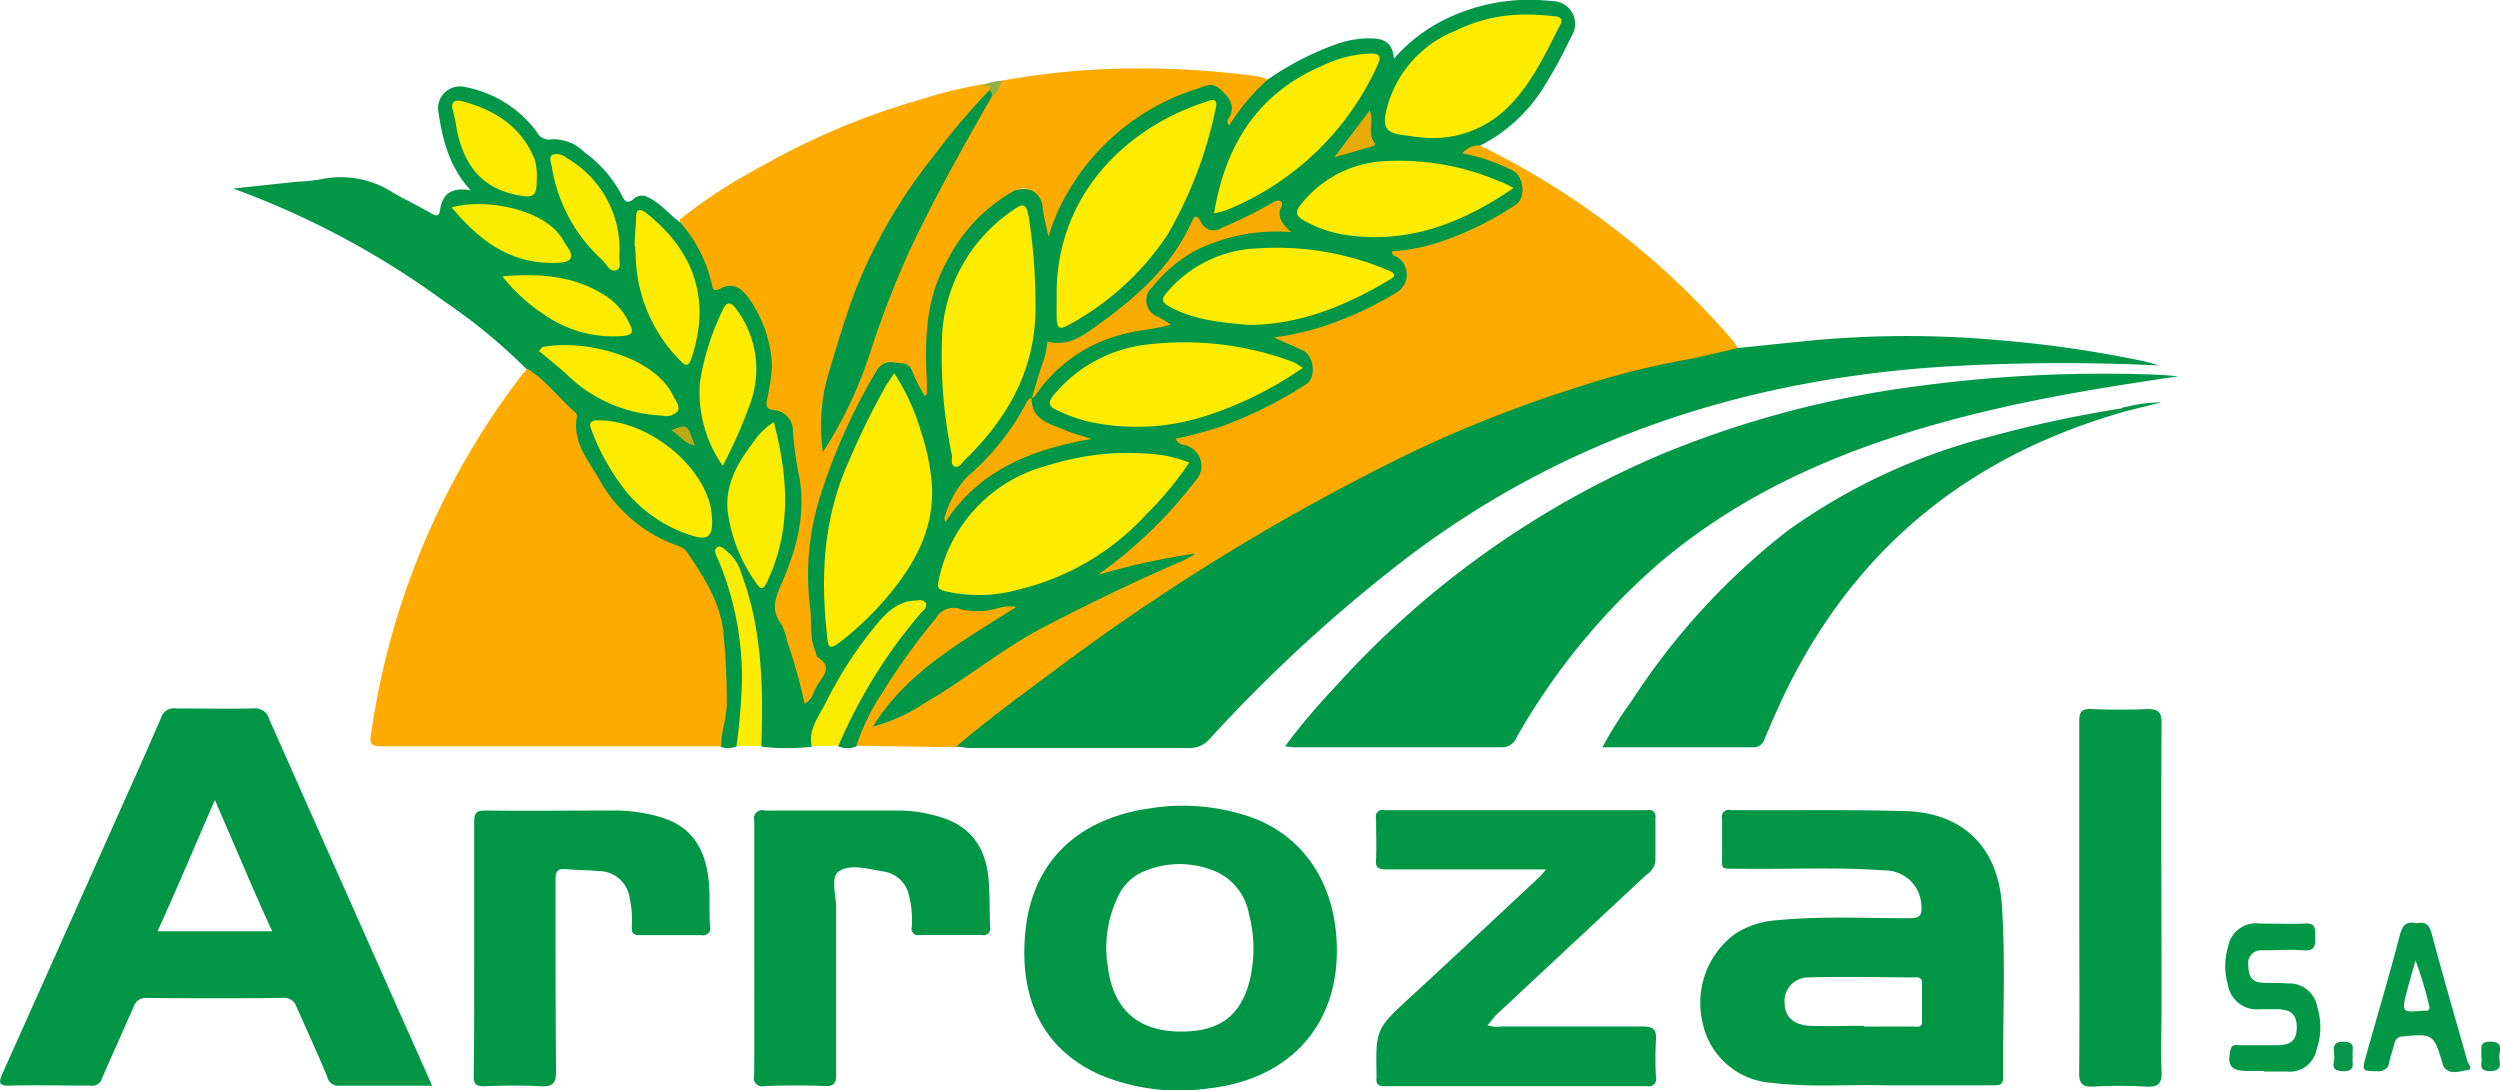 <svg id="Capa_1" data-name="Capa 1" xmlns="http://www.w3.org/2000/svg" viewBox="0 0 240 104.66"><defs><style>.cls-1{fill:#019746;}.cls-2{fill:#fdab00;}.cls-3{fill:#009746;}.cls-4{fill:#009646;}.cls-5{fill:#fcec01;}.cls-6{fill:#079549;}.cls-7{fill:#049547;}.cls-8{fill:#96af4a;}.cls-9{fill:#fdec00;}.cls-10{fill:#fcec00;}.cls-11{fill:#faab02;}.cls-12{fill:#e6ab08;}.cls-13{fill:#bca918;}</style></defs><title>logo</title><path class="cls-1" d="M391.78-480.76a28.2,28.2,0,0,1,6.78-3.47,9.7,9.7,0,0,1,2.82-.49c1.23,0,2.36.12,2.52,1.94a15.9,15.9,0,0,1,6.23-4.34,18.17,18.17,0,0,1,8.93-1.17,2.18,2.18,0,0,1,1.88,3.37,47.54,47.54,0,0,1-2.56,4.73,15.42,15.42,0,0,1-6.21,5.77,2.63,2.63,0,0,1-.93.61,15.71,15.71,0,0,1,3.68,1.23,2.12,2.12,0,0,1,1.58,1.9,2.51,2.51,0,0,1-1.26,2.63,35.61,35.61,0,0,1-6.72,3.15,24.75,24.75,0,0,1-4,1,2.12,2.12,0,0,1,.87,2.39,2.26,2.26,0,0,1-1.37,1.71,30.84,30.84,0,0,1-10.4,4,2.08,2.08,0,0,0,1,.48c0.77,0.32,1.61.53,1.68,1.62a2.68,2.68,0,0,1-1.25,2.86,38.14,38.14,0,0,1-11.33,4.78c2,0.66,2.56,2.38,1.24,4.13a40.24,40.24,0,0,1-8.26,8.18,51.49,51.49,0,0,1,7-1.62c0.42,0,1-.29,1.18.2s-0.46.65-.84,0.81c-2.79,1.21-5.53,2.52-8.27,3.82a83.1,83.1,0,0,0-13.54,7.91,40,40,0,0,1-6.83,4,0.54,0.54,0,0,1-.11.05c-0.48.19-1.06,0.58-1.45,0.15s0.11-.95.37-1.38a15.35,15.35,0,0,1,3.66-3.91,68.64,68.64,0,0,1,7.59-5.43,6.37,6.37,0,0,0,1.16-.69,8.52,8.52,0,0,1-5,.2,0.92,0.92,0,0,0-1,.37,50.1,50.1,0,0,0-7.15,10.46,7.74,7.74,0,0,1-1.19,2.07,2.3,2.3,0,0,1-1.71,0,1.91,1.91,0,0,1,.3-1.37,48,48,0,0,1,7.08-11.2c0.22-.25.65-0.52,0.37-0.89a0.93,0.93,0,0,0-1-.07,5.61,5.61,0,0,0-2.87,2.06,54,54,0,0,0-5.78,9.22c-0.37.74-.17,1.59-0.65,2.27a20.41,20.41,0,0,1-4.82,0,2.41,2.41,0,0,1-.34-1.72,49.78,49.78,0,0,0-.46-9.19,31,31,0,0,0-1.61-5.88,2.73,2.73,0,0,0-1.39-1.68,1.87,1.87,0,0,0,.3,1.23,30.2,30.2,0,0,1,1.51,16.12,1.82,1.82,0,0,1-.42,1.1,2.33,2.33,0,0,1-1.49.06,2.55,2.55,0,0,1-.14-1.87,27.85,27.85,0,0,0,0-8.91,15.49,15.49,0,0,0-2.74-6.68,4.11,4.11,0,0,0-1.85-1.63c-4.87-2.07-7.64-6-9.43-10.77a0.55,0.55,0,0,1-.06-0.23c0.24-2.14-1.4-3.14-2.66-4.37a8.21,8.21,0,0,1-1.75-1.78,53.47,53.47,0,0,0-7.9-6.52,81.49,81.49,0,0,0-20.31-10.86l6.16-.66a16.39,16.39,0,0,0,2.26-.23,9.21,9.21,0,0,1,7,1.33c1.18,0.66,2.4,1.25,3.57,1.93,0.5,0.29.79,0.33,0.88-.31,0.21-1.53,1.07-2.22,2.93-1.89-2.09-2.3-2.68-4.85-3.09-7.47a2.1,2.1,0,0,1,2.43-2.47,11.19,11.19,0,0,1,7,4.31,1.3,1.3,0,0,0,1.45.73,4.18,4.18,0,0,1,3.14,1.25,11.74,11.74,0,0,1,3.63,4.22c0.28,0.62.6,0.67,1.08,0.27,0.69-.59,1.27-0.3,1.93.13,0.91,0.59,1.62,1.41,2.47,2.06a2.81,2.81,0,0,1,1.3,1.36,13.05,13.05,0,0,1,1.87,3.61c0.25,0.87.55,1.43,1.63,1.1a1.57,1.57,0,0,1,1.29.52,5.88,5.88,0,0,1,1.69,2.15c1.17,2.47,1.94,5,1.08,7.74A1.15,1.15,0,0,0,345-449a2.18,2.18,0,0,1,1.47,2c0.42,1.8.39,3.64,0.8,5.44,0.46,2-.21,4-0.61,5.9a18.3,18.3,0,0,1-1.66,4.61,1.8,1.8,0,0,0,0,1.62,55.35,55.35,0,0,1,2.53,8,0.83,0.83,0,0,0,.36-0.46,2.82,2.82,0,0,0,.33-3.63c-0.93-1.49-.54-3.36-0.67-5.05a29.85,29.85,0,0,1,2.93-15.21c1-2.21,2.09-4.41,3.27-6.54a2.34,2.34,0,0,1,2.28-1.41,2.07,2.07,0,0,1,2.17,1.35c0.16,0.41.39,0.79,0.6,1.25,0-1.53,0-3,0-4.48a16.75,16.75,0,0,1,3.76-10.38,16.08,16.08,0,0,1,3.58-3.5,3.54,3.54,0,0,1,2.58-.74,1.73,1.73,0,0,1,1.59,1.26,17.53,17.53,0,0,1,.56,2.39,5.21,5.21,0,0,1,.69-1.83,22,22,0,0,1,13.93-11.79,2.47,2.47,0,0,1,3.05,2.82C389.41-478.71,390.16-480.17,391.78-480.76Z" transform="translate(-270.08 488.4)"/><path class="cls-2" d="M352.29-416.8a21.6,21.6,0,0,1,2.59-5.25,62.54,62.54,0,0,1,5.05-7,1.92,1.92,0,0,1,2.42-.85,7.08,7.08,0,0,0,3.56-.12,3.59,3.59,0,0,1,1.73-.11c-5.12,3.27-10.47,6.15-13.77,11.49A17.23,17.23,0,0,0,359-421c3.79-2.2,7.15-5,11.06-7.08,4.44-2.32,8.94-4.5,13.54-6.47a10.39,10.39,0,0,0,1.26-.72,68.44,68.44,0,0,0-9.39,2.06,43.48,43.48,0,0,0,9.41-9.08,2.05,2.05,0,0,0-1.12-3.39,0.93,0.93,0,0,1-.81-0.61,34.68,34.68,0,0,0,4.53-1.23,40.49,40.49,0,0,0,8-4c1-.66.76-2.77-0.37-3.26L392.37-456a27.77,27.77,0,0,0,4.84-1.1,33.9,33.9,0,0,0,6.91-3.2,2,2,0,0,0,.09-3.42c-0.17-.12-0.5-0.09-0.5-0.55a18.08,18.08,0,0,0,4.89-1,30.82,30.82,0,0,0,7-3.48c1-.65.76-2.73-0.3-3.28a18.67,18.67,0,0,0-4.84-1.66,2.24,2.24,0,0,1,1.67-.75,75.9,75.9,0,0,1,24.36,18.81,3.93,3.93,0,0,1,.36.6c0,0.54-.41.51-0.74,0.58-2.3.45-4.61,0.87-6.9,1.41a117.61,117.61,0,0,0-17.51,5.71A148,148,0,0,0,394.84-439a218.67,218.67,0,0,0-18.48,11.78c-4.53,3.2-9,6.49-13.3,10a3.18,3.18,0,0,1-1.19.55Z" transform="translate(-270.08 488.4)"/><path class="cls-2" d="M320.71-453c1.79,1.11,3,2.81,4.59,4.18a0.56,0.56,0,0,1,.16.44c-0.45,2.38,1.07,4.14,2.11,5.94a13.88,13.88,0,0,0,7.72,6.48,1.6,1.6,0,0,1,.81.66c1.53,2.28,3,4.5,3.4,7.38a67.52,67.52,0,0,1,.35,6.91c0.05,1.45-.56,2.81-0.54,4.26-10.86,0-21.72,0-32.59,0-1.1,0-1.17-.33-1-1.31a73.59,73.59,0,0,1,14.48-34.37A7.7,7.7,0,0,1,320.71-453Z" transform="translate(-270.08 488.4)"/><path class="cls-3" d="M361.87-416.73c3-2.54,6.12-4.85,9.26-7.17A210.11,210.11,0,0,1,405.65-445a122.83,122.83,0,0,1,15.86-6.22,76.36,76.36,0,0,1,10-2.57c1.81-.31,3.6-0.79,5.4-1.2,2.5-.25,5-0.52,7.49-0.76a97.9,97.9,0,0,1,17.48,0,111.12,111.12,0,0,1,14.09,2.05c0.39,0.08.76,0.21,1.38,0.39a188.35,188.35,0,0,0-20.33.09c-19,1.16-36.44,6.7-51.76,18.28a145.76,145.76,0,0,0-19,17.42,2.53,2.53,0,0,1-2.06.93c-7.08,0-14.15,0-21.23,0C362.58-416.66,362.23-416.71,361.87-416.73Z" transform="translate(-270.08 488.4)"/><path class="cls-2" d="M391.78-480.76a20.25,20.25,0,0,0-3.69,4.39A0.44,0.44,0,0,1,388-477c0.79-1.24.06-2.06-.78-2.84s-1.53-.23-2.32,0a21.89,21.89,0,0,0-12.61,10.42,17.48,17.48,0,0,0-1.55,3.77c-0.19-.92-0.43-1.83-0.57-2.76a1.88,1.88,0,0,0-3-1.52,15.85,15.85,0,0,0-6.18,6.6c-2.07,3.61-2.14,7.57-1.93,11.57,0,0.4,0,.8,0,1.19a0.69,0.69,0,0,1-.22.19,20.07,20.07,0,0,1-1.18-2.36c-0.31-.89-1-0.78-1.65-0.84a1.53,1.53,0,0,0-1.74.7,57.23,57.23,0,0,0-5.62,12.66,25.27,25.27,0,0,0-.8,10.19c0.19,1.42-.09,2.9.55,4.25a1.43,1.43,0,0,0,.12.45c1.6,0.93.54,1.86,0,2.75-0.36.57-.41,1.35-1.2,1.73a49.61,49.61,0,0,0-1.68-6,6,6,0,0,0-.57-1.66c-1.14-1.49-.41-2.79.18-4.19,1.39-3.29,2.26-6.66,1.48-10.3a37,37,0,0,1-.53-3.89,2,2,0,0,0-1.89-2.15c-0.61-.08-0.69-0.34-0.63-0.86a19.25,19.25,0,0,0,.51-3.41,12.18,12.18,0,0,0-2.06-6.22c-0.64-.93-1.49-1.94-2.94-1.14-0.22.12-.65,0.28-0.73-0.26a13.51,13.51,0,0,0-2.93-5.94,3.88,3.88,0,0,1-.23-0.42,49.37,49.37,0,0,1,7.62-5,70.3,70.3,0,0,1,15.64-6.59,41.82,41.82,0,0,1,5.88-1.43c0.45,0,1.16-.36.8,0.64-1.78,2-3.5,4.13-5.19,6.26A49.59,49.59,0,0,0,352.31-460a83,83,0,0,0-2.92,9.86,22.06,22.06,0,0,0-.13,4.12,14.08,14.08,0,0,0,1.81-3.15c1.42-3.09,2.45-6.32,3.6-9.51a102,102,0,0,1,7.24-15.12c1-1.85,2-3.74,3.2-5.48,0.44-.44.51-1.21,1.24-1.39a72.22,72.22,0,0,1,12.48-1.16,83.11,83.11,0,0,1,11.93.75A6.47,6.47,0,0,1,391.78-480.76Z" transform="translate(-270.08 488.4)"/><path class="cls-3" d="M479.2-452.27c-6.2.9-12.35,1.89-18.4,3.33-11.43,2.73-22.24,6.83-31.36,14.54a63.86,63.86,0,0,0-13.74,16.74,1.51,1.51,0,0,1-1.42,1c-6.68,0-13.35,0-20,0a8.29,8.29,0,0,1-.83-0.1,59.17,59.17,0,0,1,4.67-5.55,88.83,88.83,0,0,1,31.67-22.57,97.36,97.36,0,0,1,24.92-6.52,133.27,133.27,0,0,1,23.09-1Z" transform="translate(-270.08 488.4)"/><path class="cls-1" d="M412.88-390a2.39,2.39,0,0,0,1.32.14c4.52,0,9,0,13.55,0,1.09,0,1.38.32,1.3,1.35a31.29,31.29,0,0,0,0,3.48,0.71,0.71,0,0,1-.86.9q-12.59,0-25.19,0c-0.67,0-.85-0.25-0.77-0.83a0.78,0.78,0,0,0,0-.12c-0.09-4.57-.07-4.55,3.34-7.68,4.14-3.81,8.23-7.66,12.34-11.49,0.17-.15.3-0.34,0.6-0.69h-5.4c-3.32,0-6.64,0-10,0-0.75,0-1-.21-0.93-0.94,0.06-1.32,0-2.64,0-4a0.6,0.6,0,0,1,.74-0.74q12.65,0,25.31,0a0.62,0.62,0,0,1,.77.74c0,1.36,0,2.72,0,4.08a1.73,1.73,0,0,1-.85,1.36l-14.52,13.55C413.41-390.59,413.16-390.29,412.88-390Z" transform="translate(-270.08 488.4)"/><path class="cls-3" d="M474.45-449c-14.9,4.12-26,12.85-32.87,26.85-0.75,1.54-1.43,3.11-2.1,4.68a1.08,1.08,0,0,1-1.13.81c-4.75,0-9.51,0-14.44,0a37.61,37.61,0,0,1,2.82-4.47,66.15,66.15,0,0,1,14.95-16.31,57.55,57.55,0,0,1,19.62-9.09,117.21,117.21,0,0,1,12.47-2.67C474-449.26,474.37-449.55,474.45-449Z" transform="translate(-270.08 488.4)"/><path class="cls-4" d="M342.49-397.48c0-4,0-8.07,0-12.11a0.8,0.8,0,0,1,1-1c4.24,0,8.47,0,12.71,0a13.89,13.89,0,0,1,4.59.77c2.79,1,4,3.16,4.21,6,0.11,1.47.07,3,.13,4.43a0.63,0.63,0,0,1-.78.75c-2,0-4,0-6,0a0.61,0.61,0,0,1-.74-0.77,10,10,0,0,0-.28-3.09,2.94,2.94,0,0,0-2.52-2.25c-1.41-.23-3.11-0.74-4.2,0-0.83.56-.25,2.31-0.26,3.53q0,8,0,15.95c0,0.88-.2,1.17-1.12,1.13-1.92-.08-3.84-0.06-5.75,0a0.8,0.8,0,0,1-1-1C342.51-389.25,342.49-393.36,342.49-397.48Z" transform="translate(-270.08 488.4)"/><path class="cls-4" d="M315.6-397.38c0-4,0-8.07,0-12.11,0-.93.27-1.11,1.14-1.1,4.08,0.05,8.15,0,12.23,0a16,16,0,0,1,4.38.59c3,0.86,4.51,2.88,4.8,6.52,0.1,1.31,0,2.64.09,4a0.67,0.67,0,0,1-.8.85q-3,0-6,0c-0.62,0-.72-0.27-0.71-0.79a9.68,9.68,0,0,0-.2-2.74,3,3,0,0,0-3-2.62c-1-.1-2-0.07-3-0.18s-1.13.26-1.12,1.14c0,6.07,0,12.15.05,18.22,0,1.25-.33,1.54-1.52,1.48-1.79-.1-3.6-0.07-5.39,0-0.81,0-1-.25-1-1C315.62-389.23,315.6-393.3,315.6-397.38Z" transform="translate(-270.08 488.4)"/><path class="cls-1" d="M469.69-402.15c0-5.68,0-11.36,0-17,0-1,.28-1.22,1.21-1.18,1.76,0.07,3.52.08,5.28,0,1.06,0,1.42.22,1.41,1.36-0.05,9.12,0,18.24,0,27.36,0,2-.09,4,0,6,0.08,1.32-.39,1.59-1.59,1.52a44.09,44.09,0,0,0-4.92,0c-1,.05-1.42-0.19-1.4-1.34C469.73-391,469.69-396.59,469.69-402.15Z" transform="translate(-270.08 488.4)"/><path class="cls-1" d="M487.47-385.59h-1.68c-1.55,0-1.94-.55-1.57-2.06,0.14-.55.51-0.41,0.83-0.41,1.24,0,2.48,0,3.71,0s1.81-.5,1.81-1.69-0.47-1.73-1.86-1.77c-0.56,0-1.12,0-1.68,0a2.79,2.79,0,0,1-3.06-2.3,6.37,6.37,0,0,1,0-3.66,2.72,2.72,0,0,1,3.06-2.26c1.44,0,2.88.06,4.31,0,1.08-.07,1,0.53,1,1.25s0.07,1.41-1.08,1.32c-1.31-.1-2.63,0-4,0a1.23,1.23,0,0,0-1.34,1.44c0,0.89.24,1.6,1.28,1.67,0.84,0.05,1.68,0,2.51.07a2.73,2.73,0,0,1,2.83,2.27,6.57,6.57,0,0,1-.08,4.12,2.62,2.62,0,0,1-2.83,2.07c-0.76,0-1.52,0-2.28,0h0Z" transform="translate(-270.08 488.4)"/><path class="cls-5" d="M348-416.77c-0.34-1.65.7-2.86,1.36-4.19a39,39,0,0,1,4.9-7.53c1-1.21,2.13-2.26,3.85-2.26a0.79,0.79,0,0,1,.86.23,0.71,0.71,0,0,1-.34.8,49.48,49.48,0,0,0-8.06,12.91Z" transform="translate(-270.08 488.4)"/><path class="cls-5" d="M340.78-416.8a53.46,53.46,0,0,0,.53-6.55A29.26,29.26,0,0,0,339-434.73c-0.14-.33-0.47-0.8-0.12-1.1s0.74,0.17,1,.36a4.2,4.2,0,0,1,1.38,2.16c2,5.35,2.1,10.92,1.91,16.52Z" transform="translate(-270.08 488.4)"/><path class="cls-6" d="M495.94-387c-0.12.59,0.4,1.46-.92,1.44s-0.84-.8-0.84-1.37-0.39-1.48.89-1.47S495.82-387.55,495.94-387Z" transform="translate(-270.08 488.4)"/><path class="cls-7" d="M508.28-387c0.11-.61-0.34-1.42.88-1.4,1.4,0,.78,1,0.86,1.6s0.22,1.22-.86,1.22C507.82-385.55,508.46-386.46,508.28-387Z" transform="translate(-270.08 488.4)"/><path class="cls-3" d="M474.45-449a1.06,1.06,0,0,0-.7-0.22,14,14,0,0,1,3.83-.55Z" transform="translate(-270.08 488.4)"/><path class="cls-8" d="M366.35-480.65c-0.39.45-.38,1.17-1,1.44a0.45,0.45,0,0,1-.28-0.51c0.22-.74-0.45-0.3-0.65-0.48A4.62,4.62,0,0,1,366.35-480.65Z" transform="translate(-270.08 488.4)"/><path class="cls-9" d="M384.25-444a31.9,31.9,0,0,1-4.08,4.93,24.28,24.28,0,0,1-12.27,7.26,14.36,14.36,0,0,1-7.12.16c-0.52-.15-0.76-0.29-0.62-0.88a14.32,14.32,0,0,1,10.45-11.17,25.47,25.47,0,0,1,11.11-1A13.85,13.85,0,0,1,384.25-444Z" transform="translate(-270.08 488.4)"/><path class="cls-9" d="M355.92-452.58a20.67,20.67,0,0,1,2.59,5.68,21.05,21.05,0,0,1,1,4.66c0.39,4.3-1.47,7.79-4.09,10.94a29.52,29.52,0,0,1-4.85,4.66c-0.7.53-1,.42-1.05-0.37-0.69-5.82-.45-11.52,2-17a74.17,74.17,0,0,1,3.65-7.44C355.39-451.78,355.63-452.13,355.92-452.58Z" transform="translate(-270.08 488.4)"/><path class="cls-9" d="M371.52-459.91c-0.14-9.44,6.31-16.05,14.16-18.66,0.4-.13,1.41-0.65,1.11.56a40.38,40.38,0,0,1-4.63,12.14,26.45,26.45,0,0,1-9.4,8.61c-1,.58-1.22.39-1.24-0.74C371.51-458.63,371.52-459.27,371.52-459.91Z" transform="translate(-270.08 488.4)"/><path class="cls-9" d="M369.48-459.33c0.16,6.12-2.53,10.95-6.76,15.07-0.29.28-.57,0.83-1,0.64s-0.2-.71-0.26-1.09a46.45,46.45,0,0,1-.91-12,15.5,15.5,0,0,1,6.73-11.48c1.09-.79,1.33-0.66,1.57.69A54.12,54.12,0,0,1,369.48-459.33Z" transform="translate(-270.08 488.4)"/><path class="cls-9" d="M395.14-453.08a35.42,35.42,0,0,1-9.18,4.57,21.62,21.62,0,0,1-11.67.52,16,16,0,0,1-2.67-1c-0.86-.36-1-0.76-0.36-1.52A13.63,13.63,0,0,1,380-455.3a29.88,29.88,0,0,1,14.2,1.64A5.73,5.73,0,0,1,395.14-453.08Z" transform="translate(-270.08 488.4)"/><path class="cls-9" d="M416.73-487c0.84,0,1.68.06,2.51,0.16,0.4,0,1,.15.62,0.82-1.49,2.91-2.86,5.91-5.31,8.19a10.19,10.19,0,0,1-8.36,2.58c-0.32,0-.63-0.09-0.95-0.12-2.24-.21-2.57-0.78-1.92-3a10.94,10.94,0,0,1,6.49-7.08A15,15,0,0,1,416.73-487Z" transform="translate(-270.08 488.4)"/><path class="cls-9" d="M389.91-457.21c-2.82-.24-5.28-0.51-7.56-1.75-0.87-.48-0.72-0.83-0.23-1.39a11.91,11.91,0,0,1,8.6-4.2,27.6,27.6,0,0,1,12.7,2.13c0.6,0.26.67,0.51,0.16,0.81C399.27-459,394.72-457.2,389.91-457.21Z" transform="translate(-270.08 488.4)"/><path class="cls-9" d="M415.38-470.35c-5,3.43-10.12,5.35-16,4.52a11.57,11.57,0,0,1-4.15-1.42c-0.61-.35-0.92-0.71-0.3-1.48a10.94,10.94,0,0,1,8.3-4.21A24.38,24.38,0,0,1,414-471C414.44-470.87,414.81-470.65,415.38-470.35Z" transform="translate(-270.08 488.4)"/><path class="cls-9" d="M386.62-467.91c1.12-6.62,4.2-11.52,10.38-14.17a11.6,11.6,0,0,1,4.58-1.18c0.85,0,1.2.14,0.72,1.16a27,27,0,0,1-14.56,13.9,3.64,3.64,0,0,1-.46.13Z" transform="translate(-270.08 488.4)"/><path class="cls-9" d="M338.45-438.37c0,1.58-.5,1.89-2.18,1.31a13.35,13.35,0,0,1-6.08-4.15,21.61,21.61,0,0,1-3.3-5.84c-0.24-.61-0.31-1,0.63-1,4.49,0,9.6,3.83,10.74,8.12A10.93,10.93,0,0,1,338.45-438.37Z" transform="translate(-270.08 488.4)"/><path class="cls-10" d="M344.37-447.88c1.37,5.27,1.74,10.45-.73,15.5-0.29.6-.59,0.54-0.93,0a15.16,15.16,0,0,1-2.78-7c-0.23-2.56,1-4.67,2.51-6.62A6.21,6.21,0,0,1,344.37-447.88Z" transform="translate(-270.08 488.4)"/><path class="cls-9" d="M331-464.77c0-.91.13-1.83,0.14-2.75s0.45-.84,1-0.41c4.79,3.8,6.15,8.56,4.29,14-0.19.55-.43,0.79-1,0.2a14.72,14.72,0,0,1-4.25-8.91c-0.06-.72-0.09-1.43-0.13-2.15H331Z" transform="translate(-270.08 488.4)"/><path class="cls-9" d="M339.46-443.68a12.34,12.34,0,0,1-2.19-8,24.33,24.33,0,0,1,2.16-6.9c0.37-.89.82-0.9,1.36-0.11a9.62,9.62,0,0,1,1.32,9A46.85,46.85,0,0,1,339.46-443.68Z" transform="translate(-270.08 488.4)"/><path class="cls-11" d="M369.12-450.15c0.38-1.23.72-2.48,1.16-3.69a10.49,10.49,0,0,0,.35-1.77c2.11,0.55,3.63-.72,5.07-1.76,3.63-2.62,6.93-5.58,8.81-9.79,0.23-.53.47-0.62,0.79-0.06a1.39,1.39,0,0,0,2.12.67,45.15,45.15,0,0,0,4.83-2.39,0.75,0.75,0,0,1,.78-0.15,0.49,0.49,0,0,1,0,.65c-0.37,1,.27,1.63,1,2.32a17.57,17.57,0,0,0-9.18,1.77,14,14,0,0,0-4.18,3.55,1.66,1.66,0,0,0,.57,2.8,12.3,12.3,0,0,1,1.23.76c-1.67.5-3.3,0.52-4.87,1a14.37,14.37,0,0,0-8,5.62,1,1,0,0,1-.5.47h0Z" transform="translate(-270.08 488.4)"/><path class="cls-9" d="M322.16-455.09c4.09-.77,10.74.92,12.53,4.66,0.24,0.5.71,1,.45,1.51a1.55,1.55,0,0,1-1.54.41,13.88,13.88,0,0,1-9.17-4c-0.84-.77-1.74-1.47-2.62-2.2Z" transform="translate(-270.08 488.4)"/><path class="cls-9" d="M321.61-471.26c0,1.77-.29,1.92-2.08,1.54-3.37-.73-4.91-3-5.59-6.17a16.75,16.75,0,0,0-.34-1.75c-0.34-1,.12-1.26,1-1,3.07,0.85,5.54,2.43,6.8,5.53A5.43,5.43,0,0,1,321.61-471.26Z" transform="translate(-270.08 488.4)"/><path class="cls-9" d="M318.31-461.87c3.68-.31,7.07-0.06,10.1,2a6.22,6.22,0,0,1,2,2.33c0.57,1.07.44,1.33-.74,1.41a11.55,11.55,0,0,1-7.51-2.18A16.45,16.45,0,0,1,318.31-461.87Z" transform="translate(-270.08 488.4)"/><path class="cls-5" d="M313.43-468.49c3.2-.93,9.1.16,10.73,3.18,0.31,0.58,1,1.23.65,1.78-0.22.36-1.17,0.37-1.79,0.37C318.86-463.17,316-465.43,313.43-468.49Z" transform="translate(-270.08 488.4)"/><path class="cls-5" d="M329.54-463.92c-0.11.39,0.3,1.23-.3,1.46s-0.94-.59-1.36-1a15.22,15.22,0,0,1-4.82-8.9c-0.07-.39-0.34-1,0.1-1.21a1.5,1.5,0,0,1,1.32.34A10.09,10.09,0,0,1,329.54-463.92Z" transform="translate(-270.08 488.4)"/><path class="cls-11" d="M369.11-450.16c0,2.19,1.9,2.46,3.34,3.11,0.73,0.33,1.55.47,2.38,0.79-5.6,1-10.68,2.88-14,8a1.63,1.63,0,0,1-.09-0.38,9.31,9.31,0,0,1,2.2-4,24.1,24.1,0,0,0,5.67-7.09,1,1,0,0,1,.48-0.48h0Z" transform="translate(-270.08 488.4)"/><path class="cls-12" d="M398.17-473.3l3.4-4.5c0.45,1.07-.3,2.29.55,3.2a0.51,0.51,0,0,1-.2.22Z" transform="translate(-270.08 488.4)"/><path class="cls-13" d="M334.53-447.1c1.54-.62,1.54-0.62,2.25,1.48C335.83-445.78,335.38-446.56,334.53-447.1Z" transform="translate(-270.08 488.4)"/><path class="cls-1" d="M365.05-479.72a0.62,0.62,0,0,1,.28.51c-2.78,4.88-5.54,9.78-7.93,14.87a92,92,0,0,0-3.66,9.41,40.55,40.55,0,0,1-4.66,9.93,17.72,17.72,0,0,1,.43-7.17c0.84-2.82,1.66-5.65,2.71-8.41a50,50,0,0,1,7.54-12.9A62,62,0,0,1,365.05-479.72Z" transform="translate(-270.08 488.4)"/><path class="cls-4" d="M308.14-391.87q-6.12-13.76-12.23-27.52a1.37,1.37,0,0,0-1.5-1c-2.48.05-5,0-7.44,0a1.28,1.28,0,0,0-1.43.9c-1.6,3.73-3.29,7.43-4.94,11.14q-5.13,11.51-10.28,23c-0.4.89-.36,1.21,0.74,1.17,2.56-.07,5.12,0,7.68,0a1,1,0,0,0,1.15-.75c1-2.27,2-4.51,3-6.77a1.23,1.23,0,0,1,1.31-.9q6.48,0.07,13,0a1.24,1.24,0,0,1,1.35.87c1,2.23,2,4.45,2.94,6.67a1.08,1.08,0,0,0,1.08.89c3,0,5.91,0,9,0ZM285.2-399c1.83-4,3.63-8.29,5.51-12.6,1.87,4.29,3.66,8.6,5.5,12.6h-11Z" transform="translate(-270.08 488.4)"/><path class="cls-4" d="M462.26-401.53c-0.37-5.47-3.65-8.79-9.13-9-5.63-.16-11.27-0.06-16.91-0.1a0.66,0.66,0,0,0-.82.82c0,1.08,0,2.16,0,3.24,0,1.77-.24,1.54,1.62,1.57,4.68,0.07,9.36-.18,14,0.16a3.49,3.49,0,0,1,3.51,3.38c0.08,0.91-.13,1.21-1.12,1.21-4.28,0-8.56-.22-12.83.2a8.44,8.44,0,0,0-3.93,1.3,8.22,8.22,0,0,0-3.13,8.48,7.26,7.26,0,0,0,6.61,5.82c3.78,0.46,7.59.14,10.73,0.24,4,0,7.29,0,10.61,0,0.63,0,.93-0.1.92-0.84C462.33-390.5,462.63-396,462.26-401.53Zm-8.4,11.68H449v-0.07c-2,0-3.41.05-5.08,0s-2.49-.88-2.52-2.17a2.28,2.28,0,0,1,2.35-2.48c3.43-.1,6.86,0,10.29,0a0.48,0.48,0,0,1,.55.59c0,1.2,0,2.4,0,3.59C454.64-389.79,454.27-389.84,453.86-389.84Z" transform="translate(-270.08 488.4)"/><path class="cls-4" d="M390.29-409.91a20,20,0,0,0-9.93-.87c-6.84,1-11.18,5.13-11.84,11.78-0.62,6.17,1.44,11.19,7.09,13.75a19.66,19.66,0,0,0,10.45,1.34c7.66-.83,12.38-5.89,12.36-13.25C398.41-403.27,395.45-408,390.29-409.91ZM390-394.07c-0.91,3.29-2.95,4.71-6.56,4.7-4.09,0-6.48-2.12-7-6.17a11.34,11.34,0,0,1,1.11-7.08,4.82,4.82,0,0,1,2.68-2.26,8.76,8.76,0,0,1,6.75.23,5.53,5.53,0,0,1,3,4A13,13,0,0,1,390-394.07Z" transform="translate(-270.08 488.4)"/><path class="cls-1" d="M506.92-386.63c-1.12-4-2.3-8-3.38-12.08-0.23-.87-0.57-1.26-1.47-1.05-1-.24-1.36.2-1.61,1.15-1,3.85-2.15,7.67-3.22,11.5-0.44,1.59-.43,1.53,1.23,1.55a1,1,0,0,0,1-1q0.24-.86.5-1.72a0.74,0.74,0,0,1,.73-0.62c2.92-.28,3-0.24,3.84,2.5a1.35,1.35,0,0,0,.16.45c0.62,0.78,1.49.37,2.19,0.3S507-386.31,506.92-386.63Zm-4-4.74h-0.24c-2,.16-2.05.16-1.56-1.77,0.25-1,.53-1.91.85-3.05a34.13,34.13,0,0,1,1.31,4.37A0.31,0.31,0,0,1,502.91-391.38Z" transform="translate(-270.08 488.4)"/></svg>